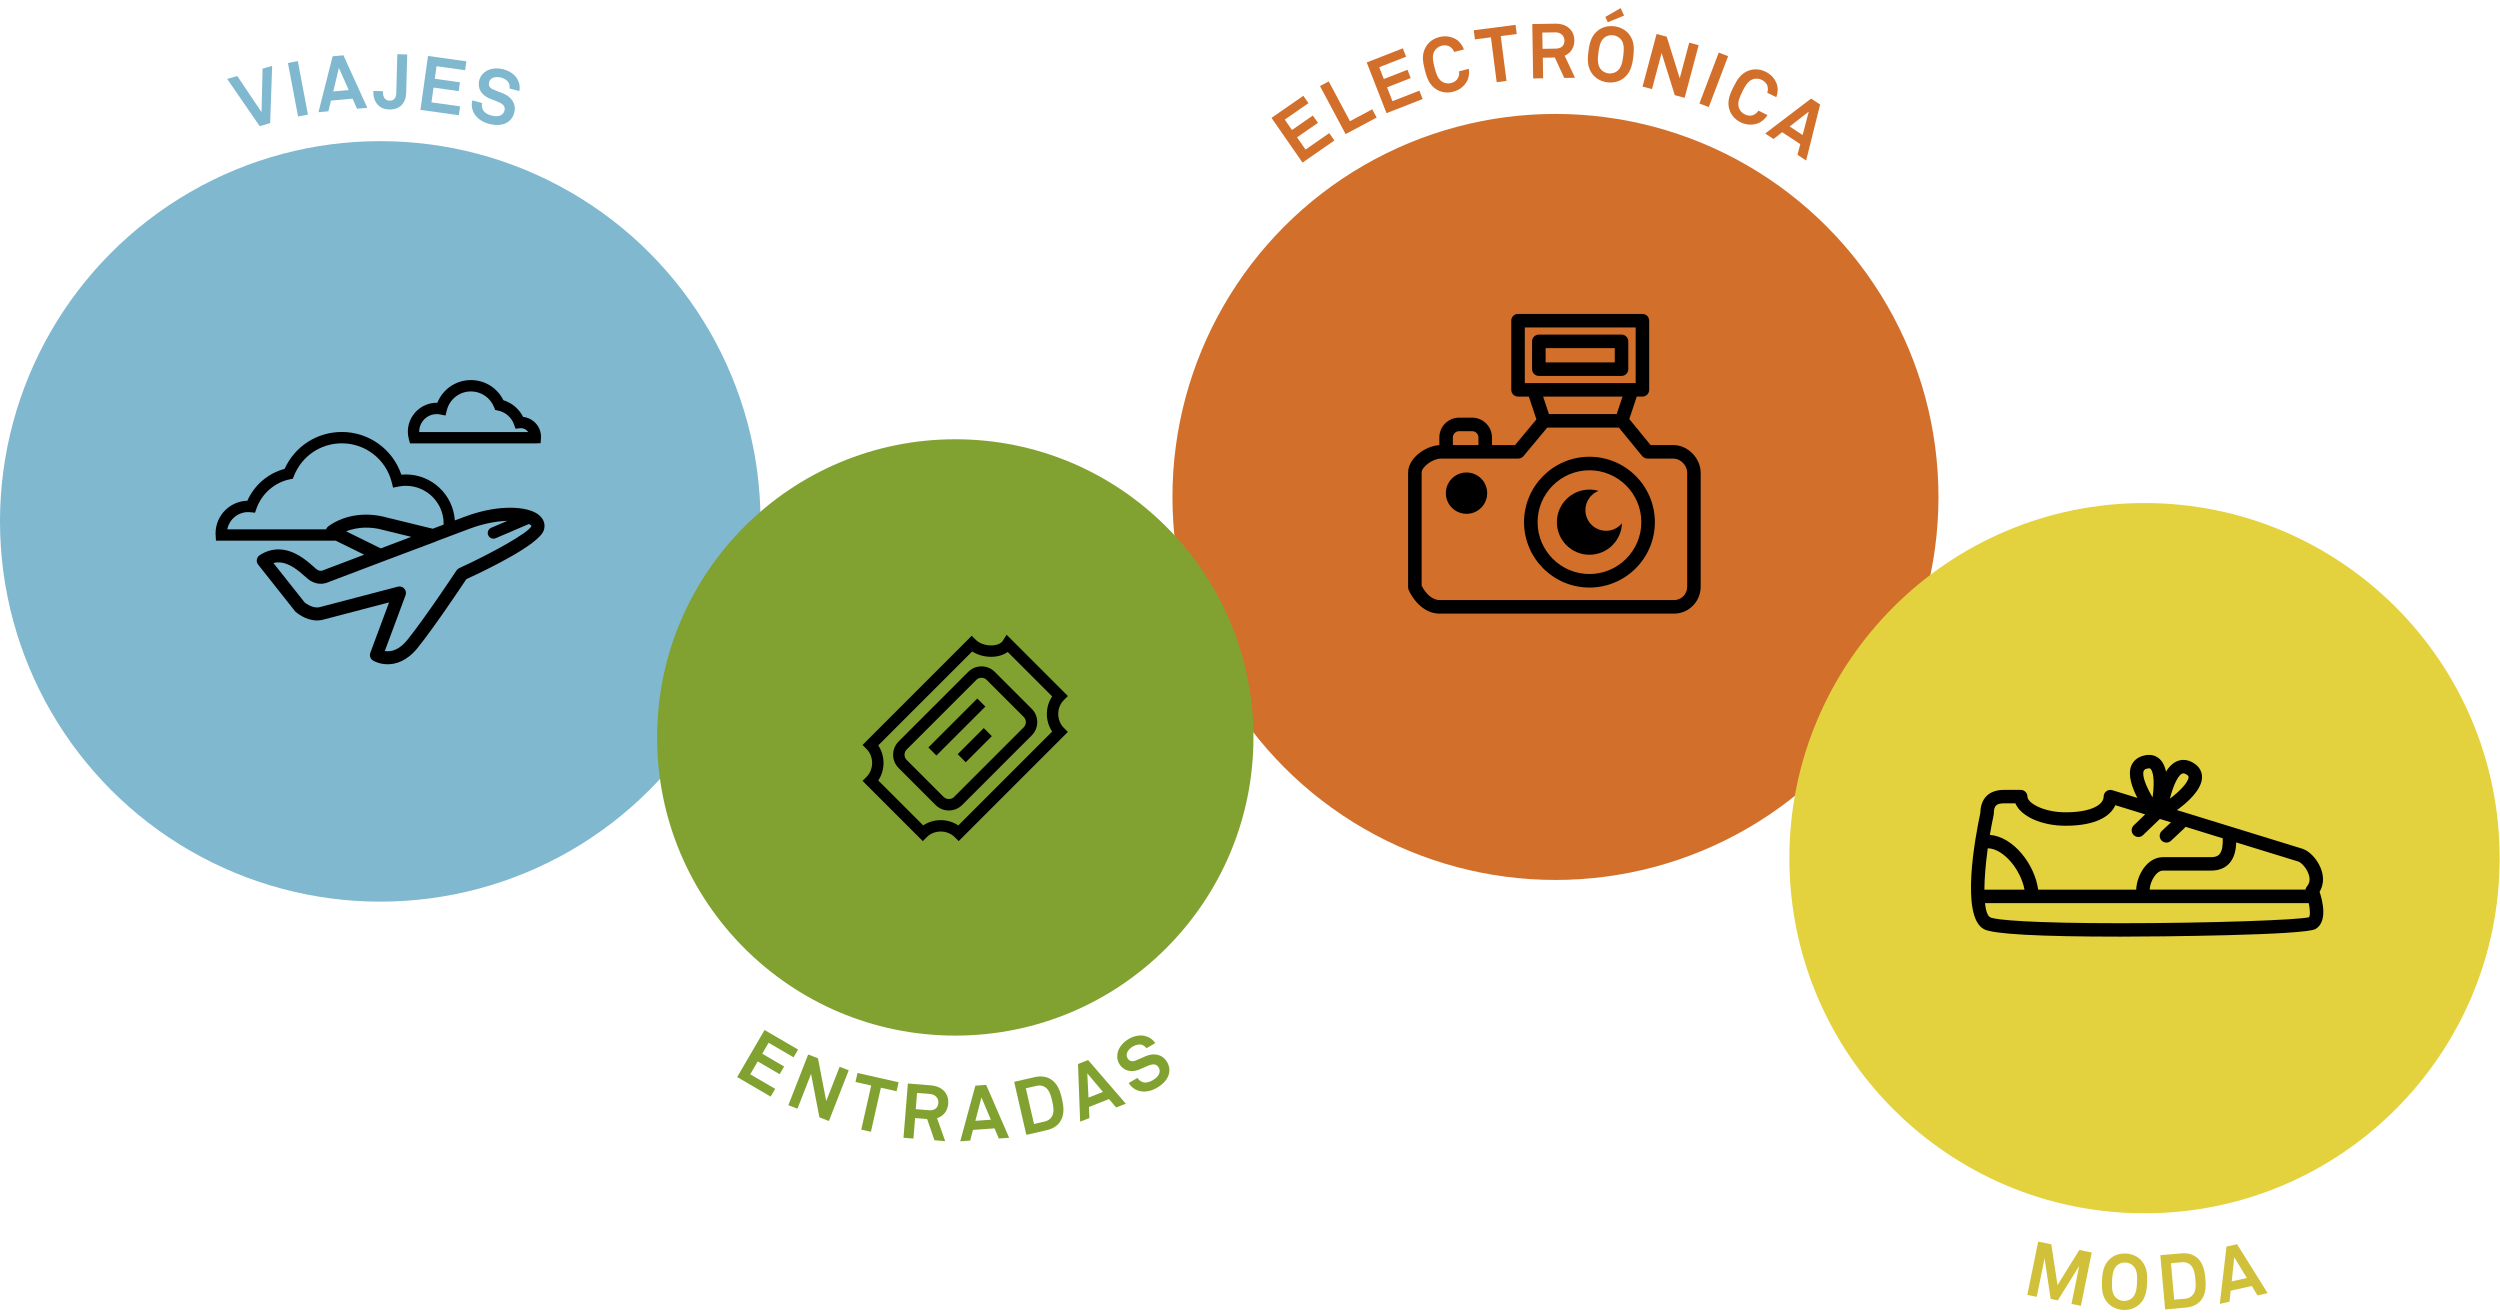 <svg xmlns="http://www.w3.org/2000/svg" width="455.94" viewBox="0 0 455.943 239.97" enable-background="new 0 0 455.943 239.97"><circle fill="#d26f2b" cx="283.68" cy="90.63" r="69.852"/><path d="m305.2 81.17h-4.167l-3.888-4.748 1.365-4.094h1.029c.681 0 1.234-.552 1.234-1.234v-12.611c0-.681-.553-1.234-1.234-1.234h-22.687c-.682 0-1.234.553-1.234 1.234v12.611c0 .682.552 1.234 1.234 1.234h1.973l1.386 4.16-3.901 4.682h-4.212v-.2-1.188c0-1.991-1.619-3.612-3.609-3.612h-2.378c-1.991 0-3.61 1.621-3.61 3.612v1.188.214c-2.578.141-5.695 2.425-5.695 4.99v20.939c0 .185.042.366.121.533 1.278 2.67 3.38 4.265 5.621 4.265h42.777c2.614 0 4.785-2.142 4.84-4.798v-20.965c-.058-2.651-2.376-4.978-4.965-4.978m-27.11-21.452h20.22v10.143h-20.22v-10.143m17.822 12.61l-1.063 3.187h-12.357l-1.062-3.187h14.482m-30.941 7.454c0-.631.513-1.144 1.143-1.144h2.378c.629 0 1.141.513 1.141 1.144v1.188.2h-4.662v-.2-1.188m42.728 27.305c-.026 1.299-1.09 2.355-2.372 2.355h-42.777c-1.209 0-2.42-.974-3.274-2.62v-20.648c0-1.043 2.047-2.536 3.478-2.536h14.14c.367 0 .714-.163.948-.444l4.342-5.21h13.06l4.26 5.203c.234.286.585.452.955.452h4.752c1.278 0 2.468 1.221 2.495 2.536v20.912"/><circle cx="267.46" cy="89.94" r="3.77"/><path d="m289.88 83.3c-6.577 0-11.929 5.351-11.929 11.928 0 6.578 5.352 11.928 11.929 11.928s11.929-5.351 11.929-11.928c0-6.578-5.352-11.928-11.929-11.928m0 21.388c-5.217 0-9.46-4.244-9.46-9.46s4.244-9.46 9.46-9.46 9.46 4.244 9.46 9.46-4.243 9.46-9.46 9.46"/><path d="m295.73 61.02h-15.08c-.682 0-1.234.552-1.234 1.234v5.071c0 .682.553 1.234 1.234 1.234h15.08c.682 0 1.234-.552 1.234-1.234v-5.071c0-.682-.552-1.234-1.234-1.234m-1.234 5.071h-12.61v-2.603h12.61v2.603"/><path d="m292.91 96.8c-2.081 0-3.77-1.688-3.77-3.77 0-1.593.99-2.952 2.387-3.504-.523-.151-1.076-.237-1.648-.237-3.281 0-5.941 2.66-5.941 5.94 0 3.282 2.66 5.942 5.941 5.942 3.211 0 5.82-2.549 5.931-5.733-.692.833-1.734 1.362-2.9 1.362"/><circle fill="#e4d13e" cx="391.11" cy="156.51" r="64.768"/><path d="m423.04 162.64c.624-1.04.785-2.286.45-3.578-.481-1.854-1.966-3.674-3.455-4.231-.022-.009-.046-.017-.069-.023l-22.939-7.07c2.01-1.442 4.362-3.626 4.558-5.739.1-1.075-.359-2.029-1.293-2.687-.686-.482-1.387-.727-2.083-.727-1.359 0-2.396.889-3.181 2.135-.167-.776-.44-1.475-.875-2-.686-.834-1.684-1.188-2.81-.998-1.667.281-2.368 1.227-2.662 1.97-.647 1.636.134 3.9 1.13 5.826l-4.568-1.406c-.374-.115-.777-.047-1.09.185s-.499.599-.499.987c0 1.424-2.148 2.86-6.947 2.86-4.03 0-6.949-1.708-6.949-2.86 0-.678-.549-1.227-1.227-1.227h-3.065c-2.683 0-4.241 1.513-4.292 4.157-.971 4.564-3.641 18.942.645 21.246 1.681.903 10.07 1.361 24.926 1.361 6.589 0 33.626-.247 35.551-1.387 2.248-1.331 1.296-5.129.744-6.793m-1.926-2.962c.205.79.081 1.438-.378 1.978-.146.172-.238.376-.274.591h-28.417c.093-1.573 1.232-3.475 2.443-3.475h8.789c1.348 0 2.429-.411 3.216-1.223 1.058-1.091 1.3-2.654 1.338-3.913l11.372 3.503c.594.244 1.593 1.307 1.911 2.539m-22.905-18.637c.178 0 .41.097.67.28.286.201.273.335.262.453-.091.985-1.728 2.637-3.403 3.885.632-2.498 1.611-4.618 2.471-4.618m-7.246-.448c.041-.103.136-.343.79-.454.069-.011.127-.017.178-.017.2 0 .267.082.327.154.627.764.628 3.083.317 5.146-1.098-1.86-1.978-3.907-1.612-4.829m-27.336 7.755c0-1.375.464-1.839 1.839-1.839h2.091c.982 2.341 4.712 4.087 9.15 4.087 5.523 0 8.214-1.743 9.08-3.751l5.444 1.677-2.089 2.01c-.489.47-.505 1.246-.035 1.735.241.251.563.378.885.378.306 0 .612-.114.85-.343l3.052-2.929c.039.003.077.019.116.019.008 0 .016-.003.024-.003l1.9.586-1.672 1.569c-.494.464-.518 1.241-.054 1.735.241.257.568.387.895.387.301 0 .603-.11.84-.332l2.457-2.307c.075-.071.137-.151.19-.235l6.791 2.092c.021.976-.018 2.31-.65 2.961-.311.321-.786.477-1.453.477h-8.789c-2.961 0-4.803 3.386-4.897 5.929h-17.875c-.612-4.533-4.444-9.624-8.811-9.994.206-1.222.439-2.448.696-3.647.016-.086.025-.172.025-.258m-1.1 6.347c3.035.11 6.071 4.109 6.697 7.551h-7.317c.012-2.148.236-4.784.62-7.551m58.57 12.586c-1.956.494-17.907 1.084-34.35 1.084-15.989 0-22.795-.577-23.764-1.069-.507-.272-.819-1.209-.969-2.596h59.05c.272 1.268.279 2.319.031 2.581"/><circle fill="#80b8cf" cx="69.35" cy="95.09" r="69.35"/><circle fill="#81a231" cx="174.22" cy="134.49" r="54.38"/><path d="m193 130.22c-.002-.979.361-1.882 1.024-2.545l.735-.735-11.179-11.179-.692 1.107c-.324.518-1.142.84-2.137.84-1.091 0-2.161-.392-2.793-1.023l-.735-.734-19.916 19.915.735.734c.645.646 1.014 1.57 1.014 2.538 0 .969-.37 1.894-1.014 2.538l-.735.734 10.99 10.99.734-.734c.645-.646 1.57-1.015 2.538-1.015s1.894.369 2.538 1.015l.735.734 19.916-19.916-.735-.734c-.647-.648-1.02-1.57-1.023-2.53m-18.229 20.314c-.925-.618-2.047-.961-3.2-.961s-2.275.343-3.2.961l-8.197-8.197c.619-.924.961-2.046.961-3.199s-.343-2.274-.961-3.199l17.13-17.13c.965.622 2.19.978 3.448.978 1.188 0 2.248-.32 3.03-.889l8.112 8.112c-.633.93-.971 2.041-.968 3.216.003 1.165.342 2.267.968 3.189l-17.12 17.12"/><path d="m181.42 122.53c-.644-.644-1.502-.998-2.417-.998-.915 0-1.773.354-2.418.998l-12.7 12.7c-1.333 1.333-1.333 3.502 0 4.836l6.75 6.75c.644.644 1.503.997 2.417.997.915 0 1.773-.354 2.417-.997l12.7-12.7c.645-.645 1-1.504.999-2.42 0-.915-.355-1.773-.999-2.416l-6.749-6.75m5.28 10.117l-12.7 12.7c-.502.502-1.394.501-1.896 0l-6.749-6.75c-.523-.523-.523-1.374 0-1.896l12.7-12.7c.252-.252.589-.39.949-.39.36 0 .697.138.948.39l6.75 6.75c.251.251.39.588.39.947s-.14.697-.392.949"/><path transform="matrix(.707-.707.707.707-42.632 162.25)" d="m168.23 131.55h12.623v2.078h-12.623z"/><path transform="matrix(-.707-.707.707-.707 207.44 357.67)" d="m176.78 132.49h2.078v6.732h-2.078z"/><path d="m74.78 80.87h22.848l.971-.049.065-.965c.004-.06.007-.12.007-.181 0-1.885-1.432-3.442-3.265-3.64-.733-1.458-2.043-2.569-3.602-3.048-1.111-2.248-3.378-3.672-5.917-3.672-2.729 0-5.133 1.663-6.126 4.141-2.936-.062-5.379 2.322-5.38 5.264 0 .458.064.926.19 1.389l.209.761m4.866-5.346c.211 0 .426.021.636.064l.97.195.239-.96c.504-2.024 2.312-3.438 4.396-3.438 1.867 0 3.521 1.124 4.213 2.862l.207.519.546.113c1.329.275 2.438 1.245 2.893 2.533l.273.772.815-.088c.597-.067 1.18.222 1.496.704h-19.876c0-.027-0-.054-0-.081 0-1.762 1.432-3.195 3.193-3.195"/><path d="m98.85 94.52c-1.195-1.673-4.149-1.923-5.804-1.923-1.779 0-4.644.278-8.18 1.6-.572.214-1.219.456-1.914.717-.296-4.67-4.179-8.382-8.923-8.382-.277 0-.556.013-.833.039-1.561-4.63-5.897-7.789-10.852-7.789-4.537 0-8.576 2.623-10.437 6.728-3.01.797-5.531 2.959-6.794 5.815-3.211.081-5.799 2.718-5.799 5.948 0 .098.006.193.012.289l.061 1.048h21.851l5.181 2.553c-4.244 1.609-7.446 2.826-7.522 2.855-.042.016-.048.017-.088.037-0.0 0-.119.049-.296.049-.295 0-.6-.13-.905-.388-.116-.098-.25-.218-.403-.354-1.241-1.105-3.55-3.165-6.428-3.165-1.187 0-2.334.354-3.41 1.053-.28.182-.47.472-.524.801-.054.329.034.665.241.927l6.694 8.452c.04.051.085.099.133.143.179.162 1.81 1.583 3.91 1.583.381 0 .757-.048 1.118-.143 1.937-.506 8.529-2.234 12.02-3.148l-3.416 9.183c-.199.533.001 1.132.497 1.426.113.069 1.154.672 2.674.672 1.383 0 3.445-.511 5.415-2.94 2.954-3.645 7.885-11.02 8.922-12.579 4.194-1.931 13.25-6.353 14.12-8.903.262-.765.149-1.548-.32-2.204m-53.584-1.125c.145 0 .287.009.426.025l.816.089.273-.773c.958-2.706 3.29-4.747 6.085-5.324l.546-.113.206-.519c1.434-3.6 4.859-5.927 8.726-5.927 4.318 0 8.06 2.929 9.106 7.122l.239.961.971-.196c.451-.091.912-.137 1.369-.137 3.794 0 6.88 3.086 6.88 6.88 0 .067-.014.137-.017.204-.632.238-1.291.487-1.97.743l-9.354-2.286c-.941-.188-1.883-.284-2.799-.284-4.332 0-6.861 2.11-6.966 2.2-.154.13-.268.296-.338.479h-18.01c.346-1.789 1.923-3.144 3.811-3.144m17.856 3.504c.908-.355 2.14-.671 3.648-.671.761 0 1.546.08 2.286.227l5.952 1.456c-1.859.703-3.753 1.42-5.562 2.105l-6.324-3.117m20.632 6.716c-.201.092-.373.239-.495.423-.058.087-5.803 8.763-8.975 12.676-1.11 1.37-2.313 2.063-3.576 2.063-.19 0-.368-.017-.529-.042l3.787-10.181c.154-.414.064-.878-.232-1.207-.296-.328-.75-.462-1.178-.351 0 0-11.545 3.03-14.218 3.726-.166.044-.34.065-.519.065-1.048 0-2.02-.722-2.261-.921l-5.69-7.185c.298-.079.6-.118.908-.118 1.976 0 3.776 1.605 4.852 2.564.171.153.323.289.454.397.926.781 1.833.945 2.43.945.616 0 1.067-.166 1.269-.258.486-.185 4.839-1.838 10.02-3.802l9.652-3.628c.044-.017.078-.047.119-.068 2.372-.896 4.519-1.703 6.123-2.303 2.322-.869 4.727-1.355 6.854-1.423l-2.966 1.268c-.526.225-.771.833-.545 1.359.168.394.551.629.953.629.136 0 .274-.027.406-.083l6.071-2.595c.283.147.44.288.466.377-.545 1.234-7.255 4.962-13.18 7.673"/><g fill="#d26f2b"><path d="m237.55 29.653l-5.658-8.157 5.81-4.03.934 1.346-4.326 3 1.316 1.898 3.809-2.642.926 1.335-3.809 2.642 1.548 2.231 4.326-3 .934 1.346-5.81 4.03"/><path d="m245.41 24.457l-4.674-8.764 1.595-.85 3.869 7.255 4.066-2.169.804 1.508-5.66 3.02"/><path d="m252.87 20.637l-3.614-9.25 6.588-2.573.597 1.526-4.906 1.916.841 2.152 4.318-1.687.591 1.513-4.318 1.688.989 2.531 4.905-1.917.597 1.526-6.588 2.575"/><path d="m267.5 14.886c-.533.915-1.433 1.577-2.464 1.84-1.031.262-2.081.168-2.999-.379-1.31-.778-1.787-2.029-2.187-3.604-.4-1.573-.578-2.899.201-4.21.546-.919 1.42-1.516 2.451-1.778 1.031-.262 2.131-.138 3.037.412.701.429 1.179 1.116 1.453 1.854l-1.792.457c-.147-.41-.373-.671-.692-.907-.412-.314-1.01-.38-1.604-.229-.556.142-1.04.511-1.316 1.014-.489.861-.186 2.055.039 2.937.225.882.528 2.075 1.368 2.599.483.31 1.085.402 1.641.261.597-.151 1.084-.506 1.296-.979.168-.361.231-.738.166-1.169l1.791-.455c.11.779.022 1.625-.389 2.336"/><path d="m273.7 6.576l1.052 8.179-1.792.23-1.051-8.179-2.916.375-.214-1.666 7.624-.98.214 1.667-2.917.374"/><path d="m285.28 14.214l-1.712-3.724-2.197.036.062 3.75-1.819.03-.162-9.921 4.184-.068c2.365-.039 3.466 1.427 3.493 3.02.021 1.33-.689 2.391-1.773 2.814l1.885 4.03-1.961.034m-1.62-8.316l-2.378.039.048 2.966 2.407-.039c1.021-.017 1.601-.558 1.585-1.495-.013-.798-.64-1.487-1.662-1.471"/><path d="m296.12 14.252c-.844.657-1.917.891-2.974.76-1.057-.131-2.041-.62-2.698-1.464-.938-1.203-.956-2.532-.756-4.145.2-1.612.544-2.91 1.748-3.848.844-.658 1.917-.892 2.974-.761s2.041.62 2.698 1.464c.938 1.203.955 2.546.754 4.158-.2 1.614-.543 2.898-1.746 3.836m-.433-6.984c-.337-.465-.906-.775-1.476-.847-.57-.07-1.197.092-1.638.461-.769.624-.948 1.844-1.061 2.747-.112.904-.234 2.117.359 2.91.337.466.906.775 1.476.847.57.07 1.197-.092 1.638-.46.769-.625.947-1.831 1.059-2.734s.236-2.13-.357-2.924m-2.466-3.213l-.444-.973 2.795-1.602.622 1.361-2.973 1.214"/><path d="m305.44 17.356l-2.401-7.696-1.754 6.591-1.719-.457 2.553-9.596 1.854.493 2.373 7.588 1.729-6.497 1.719.458-2.553 9.596-1.801-.48"/><path d="m309.93 18.873l3.527-9.282 1.715.651-3.527 9.282-1.715-.651"/><path d="m320.54 22.515c-1 .351-2.114.27-3.068-.2s-1.691-1.223-2.036-2.234c-.491-1.442-.042-2.703.675-4.16s1.442-2.582 2.885-3.073c1.012-.344 2.064-.231 3.02.237.955.47 1.711 1.279 2.042 2.285.255.78.173 1.613-.098 2.354l-1.658-.815c.154-.408.152-.752.062-1.14-.11-.507-.52-.942-1.072-1.214-.515-.253-1.122-.287-1.659-.083-.93.337-1.474 1.442-1.876 2.259-.401.816-.945 1.921-.645 2.864.166.55.563 1.01 1.078 1.264.553.272 1.154.318 1.622.097.362-.165.655-.411.884-.782l1.658.816c-.423.664-1.039 1.25-1.813 1.525"/><path d="m327.82 28.23l.51-1.944-3.296-2.173-1.585 1.235-1.52-1 8.374-6.368 1.648 1.086-2.553 10.206-1.578-1.04m2.06-7.881l-3.485 2.716 2.361 1.557 1.124-4.273"/></g><g fill="#d1c039"><path d="m377.79 237.81l1.413-6.941-3.909 6.29-1.303-.265-1.108-7.397-1.43 7.02-1.715-.35 1.979-9.726 2.387.486 1.141 7.446 3.976-6.405 2.263.461-1.979 9.726-1.715-.348"/><path d="m390.14 237.91c-.79.722-1.842 1.038-2.906.989-1.063-.049-2.082-.46-2.803-1.25-1.028-1.127-1.15-2.451-1.076-4.074s.317-2.943 1.444-3.972c.791-.721 1.842-1.037 2.906-.988 1.063.048 2.082.46 2.803 1.25 1.028 1.127 1.149 2.464 1.075 4.087s-.316 2.931-1.443 3.958m-.972-6.929c-.373-.438-.963-.703-1.537-.729-.574-.026-1.187.184-1.598.586-.718.682-.803 1.912-.844 2.821-.042.91-.069 2.129.583 2.873.373.438.963.703 1.537.729s1.186-.184 1.597-.586c.718-.682.802-1.897.844-2.808.042-.908.071-2.141-.582-2.886"/><path d="m401.4 237.16c-.595.742-1.552 1.206-2.682 1.307l-3.849.341-.876-9.888 3.849-.342c1.13-.1 2.153.188 2.87.814 1.11.955 1.38 2.407 1.501 3.774.12 1.367.112 2.858-.813 3.994m-1.971-6.529c-.364-.306-.872-.485-1.444-.435l-2.05.182.59 6.652 2.05-.182c.572-.051 1.041-.317 1.345-.682.636-.759.546-1.932.465-2.838-.08-.906-.197-2.062-.956-2.697"/><path d="m411.72 236.25l-1.045-1.716-3.851.864-.211 1.999-1.775.398 1.226-10.446 1.925-.433 5.575 8.919-1.844.415m-4.243-6.951l-.462 4.394 2.759-.62-2.297-3.774"/></g><g fill="#80b8cf"><path d="m49.27 22.452l-1.909.555-5.929-8.613 1.842-.535 4.425 6.601.186-7.94 1.748-.508-.363 10.44"/><path d="m54.36 21.241l-1.85-9.758 1.803-.342 1.85 9.758-1.803.342"/><path d="m65.11 19.829l-.812-1.839-3.933.353-.471 1.954-1.813.163 2.585-10.199 1.967-.177 4.359 9.576-1.882.169m-3.298-7.45l-1.034 4.296 2.817-.252-1.783-4.04"/><path d="m70.984 19.969c-.938-.025-1.615-.353-2.091-.869-.571-.618-.829-1.438-.8-2.515l1.749.048c-.013.489.029.995.328 1.339.19.216.494.378.858.388.812.022 1.218-.499 1.24-1.311l.195-7.164 1.805.05-.191 7.02c-.052 1.875-1.19 3.063-3.093 3.01"/><path d="m76.68 20.04l1.374-9.834 7 .979-.227 1.623-5.215-.729-.32 2.289 4.591.642-.225 1.608-4.591-.641-.376 2.69 5.215.729-.227 1.623-7-.979"/><path d="m92.44 22.369c-.928.531-2.129.522-3.305.203-1.013-.276-2.01-.837-2.594-1.766-.427-.668-.639-1.596-.393-2.5l1.783.485c-.129.473-.027.95.18 1.311.295.516.914.8 1.467.951.662.18 1.333.218 1.801-.062.278-.17.503-.355.628-.815.191-.702-.261-1.173-.825-1.442-.615-.299-1.445-.554-2.05-.834-1.265-.577-2.137-1.742-1.703-3.336.206-.756.716-1.299 1.352-1.663.804-.448 1.964-.553 3.084-.247 1.026.279 1.938.875 2.42 1.659.42.695.62 1.504.417 2.304l-1.783-.485c.079-.341.002-.753-.161-1.059-.223-.409-.806-.771-1.319-.91-.54-.147-1.194-.195-1.696.104-.261.161-.449.371-.545.722-.169.621.148 1.056.689 1.305.582.26 1.414.56 2.01.81 1.376.592 2.324 1.852 1.879 3.485-.241.89-.738 1.436-1.339 1.78"/></g><g fill="#81a231"><path d="m134.44 196.43l4.998-8.579 6.111 3.561-.825 1.415-4.549-2.65-1.164 1.997 4 2.333-.818 1.403-4-2.333-1.368 2.348 4.55 2.65-.825 1.416-6.11-3.561"/><path d="m149.44 203.77l-1.523-7.918-2.482 6.354-1.657-.647 3.613-9.25 1.787.698 1.507 7.807 2.446-6.262 1.657.646-3.613 9.25-1.735-.678"/><path d="m160.65 198.37l-1.815 8.04-1.762-.397 1.815-8.04-2.868-.647.37-1.639 7.498 1.692-.37 1.639-2.868-.648"/><path d="m170.43 207.96l-1.345-3.875-2.192-.177-.303 3.741-1.815-.146.801-9.899 4.174.338c2.36.191 3.315 1.758 3.187 3.35-.107 1.326-.918 2.314-2.04 2.632l1.488 4.195-1.955-.159m-.807-8.44l-2.374-.192-.239 2.96 2.401.194c1.019.082 1.648-.4 1.724-1.336.065-.796-.493-1.544-1.512-1.626"/><path d="m182.16 207.64l-.779-1.853-3.937.284-.505 1.945-1.815.131 2.763-10.149 1.968-.143 4.19 9.648-1.885.137m-3.166-7.504l-1.109 4.275 2.82-.203-1.711-4.072"/><path d="m193.42 204.45c-.488.815-1.372 1.406-2.477 1.659l-3.765.863-2.218-9.672 3.765-.863c1.104-.253 2.158-.106 2.952.414 1.23.795 1.695 2.196 2 3.533s.502 2.815-.259 4.066m-2.842-6.197c-.403-.252-.93-.361-1.489-.232l-2 .459 1.492 6.508 2-.46c.56-.129.987-.456 1.239-.858.525-.839.276-1.988.073-2.875-.204-.887-.477-2.02-1.315-2.542"/><path d="m203.56 201.98l-1.296-1.536-3.675 1.445.098 2.01-1.694.667-.39-10.516 1.837-.723 6.879 7.962-1.759.693m-5.262-6.221l.217 4.414 2.632-1.035-2.849-3.379"/><path d="m213.17 195.91c-.278 1.032-1.131 1.88-2.186 2.487-.91.524-2.01.834-3.082.596-.775-.167-1.583-.671-2.051-1.484l1.601-.922c.245.425.656.688 1.057.797.573.154 1.211-.084 1.709-.371.594-.343 1.095-.792 1.227-1.32.075-.318.102-.608-.136-1.021-.363-.631-1.016-.643-1.606-.432-.645.226-1.411.635-2.037.866-1.301.491-2.743.287-3.567-1.144-.391-.68-.417-1.425-.226-2.132.249-.887.992-1.783 1.999-2.363.922-.531 1.987-.758 2.884-.547.789.191 1.504.62 1.929 1.328l-1.601.923c-.187-.296-.533-.533-.865-.633-.447-.13-1.115.028-1.576.294-.485.279-.98.71-1.123 1.277-.07.299-.054.58.128.896.321.558.853.639 1.411.431.595-.229 1.394-.609 1.994-.858 1.391-.559 2.953-.344 3.798 1.124.462.801.5 1.539.319 2.208"/></g></svg>
